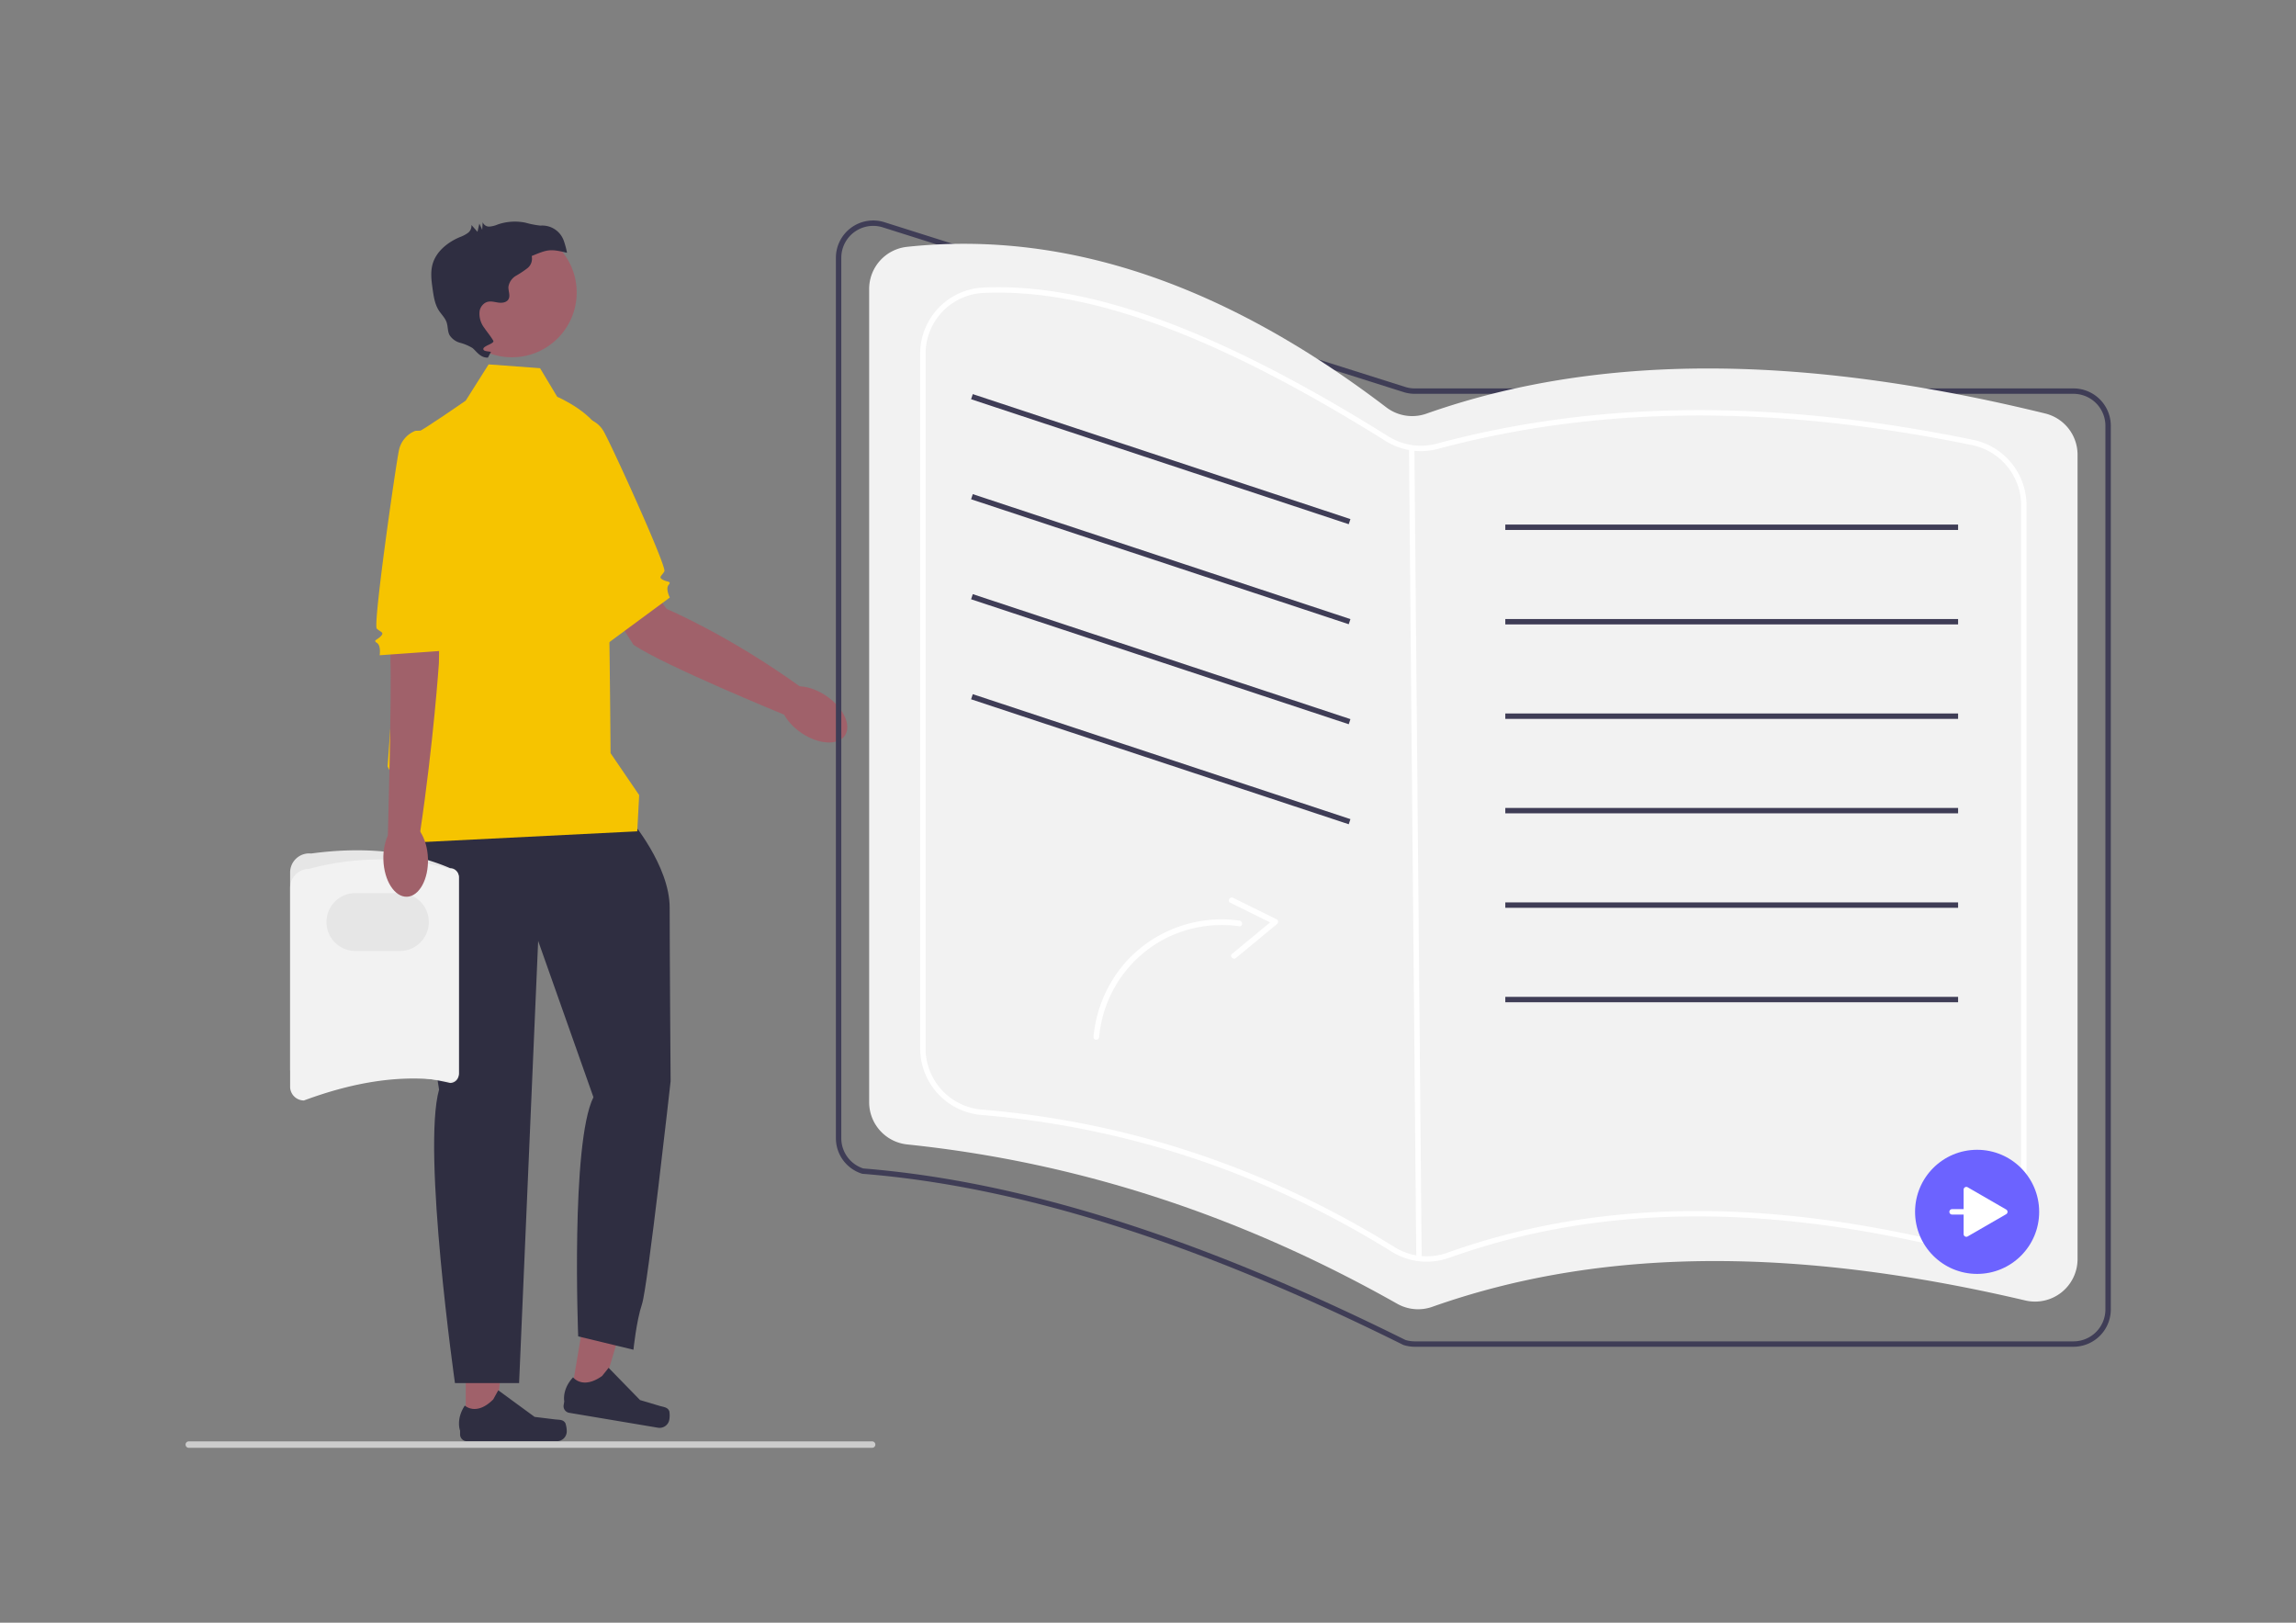 <svg id="Group_97" data-name="Group 97" xmlns="http://www.w3.org/2000/svg" width="750" height="530" viewBox="0 0 750 530">
  <rect x="0" y="0" width="750" height="530" fill="#808080" stroke="none"/>
  <rect id="Rectangle_57" data-name="Rectangle 57" width="750" height="530" fill="none"/>
  <g id="Group_96" data-name="Group 96" transform="translate(60.494 72)">
    <path id="Path_386" data-name="Path 386" d="M150.738,107.121,174.527,139.6s20.282,8.529,43.987,25.653l-5.674,8.858s-39.127-16.022-49.139-22.791l-18.284-28.664,5.321-15.531Z" transform="translate(-17.263 -12.717)" fill="#a0616a"/>
    <ellipse id="Ellipse_19" data-name="Ellipse 19" cx="7.286" cy="12.271" rx="7.286" ry="12.271" transform="translate(191.105 160.431) rotate(-55.653)" fill="#a0616a"/>
    <path id="Path_387" data-name="Path 387" d="M138.261,75.366l7.785-2.208a8.733,8.733,0,0,1,7.088,4.46c2.557,4.451,20.658,44.139,19.8,45.676s-2.056,1.877-.518,2.735,2.945.423,1.9,1.709.4,4.11.4,4.11l-19.97,14.734L138.261,75.366Z" transform="translate(-16.413 -8.685)" fill="#f6c400"/>
    <path id="Path_388" data-name="Path 388" d="M103.988,441.033h9.5L118,404.4H103.986Z" transform="translate(-12.345 -48.007)" fill="#a0616a"/>
    <path id="Path_389" data-name="Path 389" d="M136.233,444.281h0a8.155,8.155,0,0,1,.452,2.685h0a3.224,3.224,0,0,1-3.224,3.224H104.047a2.2,2.2,0,0,1-2.2-2.2v-1.225s-1.455-3.681,1.541-8.217c0,0,3.723,3.552,9.287-2.011l1.641-2.972,11.876,8.686,6.583.81c1.44.177,2.717-.028,3.458,1.22Z" transform="translate(-12.049 -51.47)" fill="#2f2e41"/>
    <path id="Path_390" data-name="Path 390" d="M142.995,430.6l9.366,1.572,10.525-35.38-13.824-2.321Z" transform="translate(-16.975 -46.829)" fill="#a0616a"/>
    <path id="Path_391" data-name="Path 391" d="M174.794,439.429h0a8.155,8.155,0,0,1,0,2.723h0a3.224,3.224,0,0,1-3.713,2.645l-29.007-4.873a2.2,2.2,0,0,1-1.8-2.533l.2-1.208s-.825-3.871,2.881-7.848c0,0,3.083,4.12,9.492-.445l2.11-2.659,10.273,10.533,6.358,1.89c1.391.413,2.684.423,3.208,1.776Z" transform="translate(-16.648 -50.48)" fill="#2f2e41"/>
    <path id="Path_392" data-name="Path 392" d="M155.335,222.162S168.1,237.1,168.1,250.8s.311,56.715.311,56.715-7.47,67.16-9.337,72.762-2.8,14.94-2.8,14.94l-18.052-4.357s-2.49-63.182,4.98-78.122L125.144,261.69l-6.225,144.417H97.963s-10.791-75.943-5.188-95.863c0,0-12.45-75.943-9.337-80.3s71.9-7.781,71.9-7.781Z" transform="translate(-9.846 -26.373)" fill="#2f2e41"/>
    <path id="Path_393" data-name="Path 393" d="M108.021,53.348l16.807,1.245,5.6,9.337s13.072,5.6,14.94,13.695,2.49,102.71,2.49,102.71L157.2,194.03l-.622,11.827-74.7,3.735V198.22l-6.847-13.528S82.5,76.38,84.366,75.757s16.185-10.582,16.185-10.582l7.47-11.827Z" transform="translate(-8.907 -6.333)" fill="#f6c400"/>
    <circle id="Ellipse_20" data-name="Ellipse 20" cx="21.165" cy="21.165" r="21.165" transform="translate(85.556 2.369)" fill="#a0616a"/>
    <path id="Path_394" data-name="Path 394" d="M134.454,6.561a7.441,7.441,0,0,0-7.3-4.835c-.137,0-.274,0-.41,0a30.532,30.532,0,0,1-4.795-.95,17.226,17.226,0,0,0-9,.584,8.6,8.6,0,0,1-2.735.694A2.209,2.209,0,0,1,108.009.615q-.082,1.245-.164,2.49l-.923-2.015-.616,2.679-1.974-2.239a2.881,2.881,0,0,1-1.178,2.613,10.854,10.854,0,0,1-2.664,1.373c-3.981,1.7-7.718,4.7-8.865,8.874-.725,2.636-.346,5.434.038,8.141.339,2.393.708,4.869,2.009,6.906.834,1.306,2.036,2.4,2.543,3.869.473,1.364.294,2.927.967,4.2a5.931,5.931,0,0,0,3.438,2.5,15.5,15.5,0,0,1,3.995,1.681c1.176.849,2.542,3.293,5.1,3.162l.827-1.554c.851-.693-2.3-.144-2.331-1.241s3.79-1.775,3.248-2.73c-.831-1.464-1.955-2.738-2.891-4.137A7.6,7.6,0,0,1,107,29.64a4.035,4.035,0,0,1,1.064-2.075c1.6-1.627,3.377-.912,5.107-.679,1.192.161,2.617-.025,3.236-1.057.724-1.207-.083-2.743.016-4.147a5.082,5.082,0,0,1,2.459-3.556,33.76,33.76,0,0,0,3.724-2.47,3.953,3.953,0,0,0,1.409-3.983c5.231-2.178,6.032-2.384,11.541-1.056a27.942,27.942,0,0,0-1.1-4.058Z" transform="translate(-10.828 -0.051)" fill="#2f2e41"/>
    <g id="Group_93" data-name="Group 93" transform="translate(34.276 205.718)">
      <path id="Path_395" data-name="Path 395" d="M38.894,304.914V240.672a6.226,6.226,0,0,1,6.878-6.191c16.235-2.184,31.526-1.145,45.384,4.786A2.85,2.85,0,0,1,94,242.113v64.466a2.85,2.85,0,0,1-2.847,2.847c-15.254-3.578-31.344-2.646-47.751,0a4.517,4.517,0,0,1-4.512-4.512Z" transform="translate(-38.894 -233.429)" fill="#e6e6e6"/>
      <path id="Path_396" data-name="Path 396" d="M38.894,311.038V246.117a6.233,6.233,0,0,1,6.226-6.226,88.407,88.407,0,0,1,46.037,0A2.85,2.85,0,0,1,94,242.738v63.806a2.85,2.85,0,0,1-2.84,2.847c-14.954-2.6-30.973-.068-47.758,6.159a4.517,4.517,0,0,1-4.512-4.512Z" transform="translate(-38.894 -233.834)" fill="#f2f2f2"/>
      <path id="Path_397" data-name="Path 397" d="M76.343,268.2H61.826a9.455,9.455,0,0,1,0-18.911H76.343a9.455,9.455,0,1,1,0,18.911Z" transform="translate(-40.493 -235.311)" fill="#e6e6e6"/>
    </g>
    <path id="Path_398" data-name="Path 398" d="M92.349,126.057l-.555,33.517S90.02,185.7,85.616,215.092l-10.5.67s1.292-45.9.821-57.976l.742-26.825,15.668-4.9Z" transform="translate(-8.917 -14.965)" fill="#a0616a"/>
    <ellipse id="Ellipse_21" data-name="Ellipse 21" cx="7.286" cy="12.271" rx="7.286" ry="12.271" transform="matrix(0.999, -0.034, 0.034, 0.999, 64.325, 196.622)" fill="#a0616a"/>
    <path id="Path_399" data-name="Path 399" d="M91.63,77.637l-8.087.295a8.733,8.733,0,0,0-5.372,6.425c-1.063,5.022-8.514,56.994-7.224,58.193s2.534,1.154,1.335,2.443S69.609,146.3,71,147.2s.884,4.034.884,4.034l22.367-1.585L91.63,77.637Z" transform="translate(-8.362 -9.217)" fill="#f6c400"/>
    <path id="Path_400" data-name="Path 400" d="M645.459,367.874H430.291a12.177,12.177,0,0,1-3.674-.567l-.126-.051C359.116,333.772,301.351,315.5,249.9,311.386l-.2-.039a12.139,12.139,0,0,1-8.51-11.618V12.2A12.185,12.185,0,0,1,257.049.578l170.1,53.8a10.407,10.407,0,0,0,3.143.485H645.459a12.2,12.2,0,0,1,12.185,12.185V355.689a12.2,12.2,0,0,1-12.185,12.185Zm-218.247-2.227a10.431,10.431,0,0,0,3.079.465H645.459a10.434,10.434,0,0,0,10.422-10.422V67.051a10.434,10.434,0,0,0-10.422-10.422H430.291a12.174,12.174,0,0,1-3.674-.567l-170.1-53.8A10.422,10.422,0,0,0,242.952,12.2V299.73a10.384,10.384,0,0,0,7.186,9.908C301.78,313.783,359.7,332.1,427.211,365.647Z" transform="translate(-28.632 0)" fill="#3f3d56"/>
    <path id="Path_401" data-name="Path 401" d="M437.5,355.844c58.667-20.76,124.117-18.377,193.647-2.07a13.886,13.886,0,0,0,17.1-13.491V77.56A13.865,13.865,0,0,0,637.7,64.086c-73.348-17.936-141.86-21.236-202.237.077A13.942,13.942,0,0,1,422.4,62.038C371.518,23.309,319.448,3.89,265.822,9.656a13.842,13.842,0,0,0-12.306,13.788V289.033a13.874,13.874,0,0,0,12.454,13.793c57.719,6,110.757,24.2,160.081,52.057a13.863,13.863,0,0,0,11.449.961Z" transform="translate(-30.096 -1.028)" fill="#f2f2f2"/>
    <path id="Path_402" data-name="Path 402" d="M437.862,343.022a21.555,21.555,0,0,1-11.4-3.251c-41.424-25.727-86.555-40.756-134.139-44.67a21.83,21.83,0,0,1-19.894-21.663V46.581a21.625,21.625,0,0,1,20.558-21.72c34.644-1.615,76.709,13.834,132.374,48.6a20,20,0,0,0,15.71,2.4c52.9-14.2,110.247-14.615,175.316-1.268a21.864,21.864,0,0,1,17.434,21.32V317.348a21.77,21.77,0,0,1-26.883,21.129c-61.554-14.651-114.41-13.592-161.592,3.239h0a22.26,22.26,0,0,1-7.485,1.306ZM297.934,26.51c-1.64,0-3.257.037-4.864.112a19.864,19.864,0,0,0-18.877,19.959V273.437a20.056,20.056,0,0,0,18.276,19.906c47.864,3.938,93.26,19.054,134.924,44.93a19.992,19.992,0,0,0,17.362,1.783l.3.83-.3-.83c47.511-16.949,100.7-18.027,162.592-3.294a20.008,20.008,0,0,0,24.712-19.415V95.914a20.1,20.1,0,0,0-16.026-19.594c-64.793-13.292-121.874-12.884-174.5,1.244a21.762,21.762,0,0,1-17.1-2.606C371.676,42.009,331.28,26.51,297.934,26.51Z" transform="translate(-32.341 -2.938)" fill="#fff"/>
    <rect id="Rectangle_58" data-name="Rectangle 58" width="1.763" height="265.435" transform="matrix(1, -0.009, 0.009, 1, 399.757, 74.258)" fill="#fff"/>
    <rect id="Rectangle_59" data-name="Rectangle 59" width="1.762" height="129.99" transform="matrix(0.314, -0.949, 0.949, 0.314, 256.717, 58.398)" fill="#3f3d56"/>
    <rect id="Rectangle_60" data-name="Rectangle 60" width="1.762" height="129.99" transform="matrix(0.314, -0.949, 0.949, 0.314, 256.717, 91.066)" fill="#3f3d56"/>
    <rect id="Rectangle_61" data-name="Rectangle 61" width="1.762" height="129.99" transform="matrix(0.314, -0.949, 0.949, 0.314, 256.717, 123.733)" fill="#3f3d56"/>
    <rect id="Rectangle_62" data-name="Rectangle 62" width="1.762" height="129.99" transform="matrix(0.314, -0.949, 0.949, 0.314, 256.717, 156.399)" fill="#3f3d56"/>
    <rect id="Rectangle_63" data-name="Rectangle 63" width="147.909" height="1.763" transform="translate(431.22 99.33)" fill="#3f3d56"/>
    <rect id="Rectangle_64" data-name="Rectangle 64" width="147.909" height="1.763" transform="translate(431.22 130.182)" fill="#3f3d56"/>
    <rect id="Rectangle_65" data-name="Rectangle 65" width="147.909" height="1.763" transform="translate(431.22 161.034)" fill="#3f3d56"/>
    <rect id="Rectangle_66" data-name="Rectangle 66" width="147.909" height="1.763" transform="translate(431.22 191.887)" fill="#3f3d56"/>
    <rect id="Rectangle_67" data-name="Rectangle 67" width="147.909" height="1.763" transform="translate(431.22 222.739)" fill="#3f3d56"/>
    <rect id="Rectangle_68" data-name="Rectangle 68" width="147.909" height="1.763" transform="translate(431.22 253.591)" fill="#3f3d56"/>
    <path id="Path_404" data-name="Path 404" d="M225.459,453.547a1.046,1.046,0,0,1-1.049,1.049H1.189a1.049,1.049,0,0,1,0-2.1H224.41a1.046,1.046,0,0,1,1.049,1.049Z" transform="translate(-0.017 -53.717)" fill="#ccc"/>
    <g id="Group_94" data-name="Group 94" transform="translate(565.072 303.54)">
      <circle id="Ellipse_22" data-name="Ellipse 22" cx="20.27" cy="20.27" r="20.27" fill="#6c63ff"/>
      <path id="Path_405" data-name="Path 405" d="M672.462,365.568l-12.577-7.262a.881.881,0,0,0-1.322.763v6.381h-3.773a.881.881,0,0,0,0,1.763h3.773v6.381a.881.881,0,0,0,1.322.763l12.577-7.262A.881.881,0,0,0,672.462,365.568Z" transform="translate(-642.7 -346.061)" fill="#fff"/>
    </g>
    <g id="Group_95" data-name="Group 95" transform="translate(296.697 221.149)">
      <path id="Path_406" data-name="Path 406" d="M336.667,297.422a42.718,42.718,0,0,1,10.542-24.453,42.13,42.13,0,0,1,37.123-13.54c1.166.166,1.135,2.018-.043,1.85a40.823,40.823,0,0,0-24.313,4.091,40.287,40.287,0,0,0-21.458,32.095c-.1,1.182-1.954,1.146-1.85-.043h0Z" transform="translate(-336.663 -251.898)" fill="#fff"/>
      <path id="Path_407" data-name="Path 407" d="M388.235,251.043l14.244,7.027a.93.93,0,0,1,.163,1.463L389.158,270.68c-.913.754-2.2-.579-1.277-1.339l13.484-11.146.163,1.463-14.244-7.027c-1.07-.528-.11-2.111.951-1.588h0Z" transform="translate(-342.617 -250.938)" fill="#fff"/>
    </g>
  </g>
</svg>
